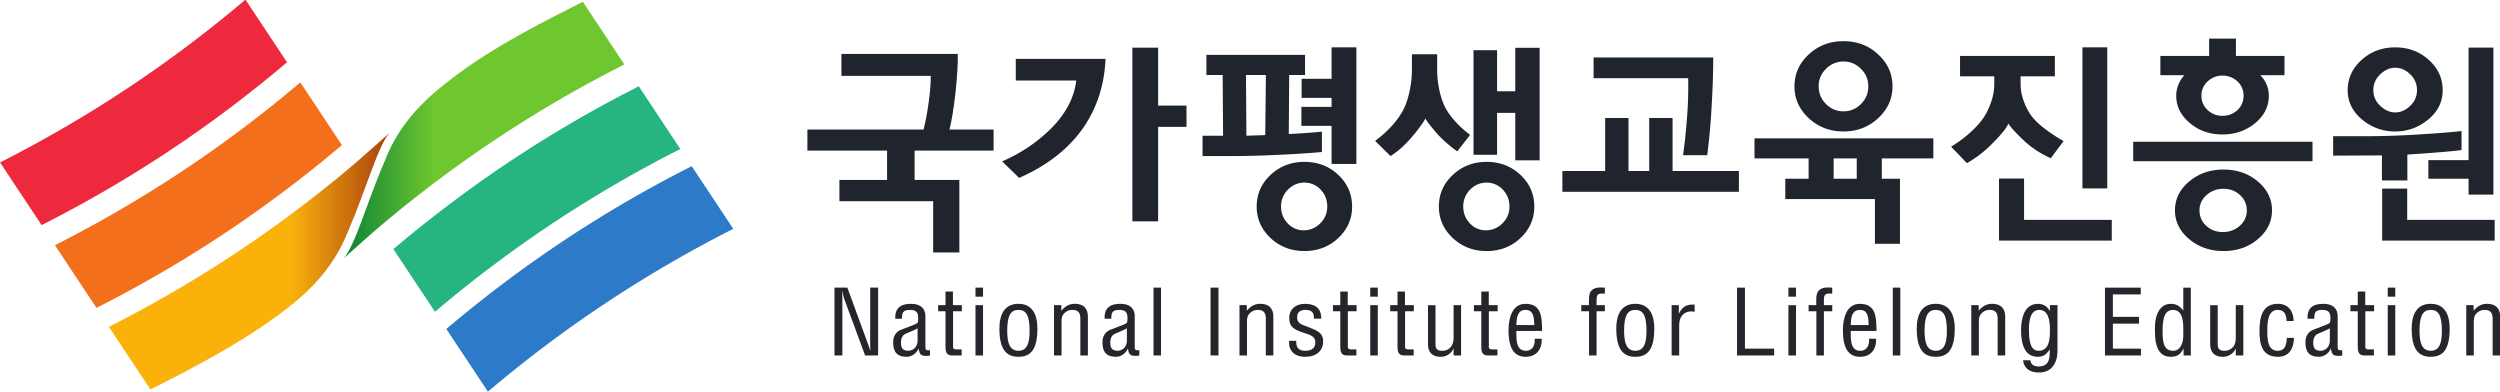 <svg xmlns="http://www.w3.org/2000/svg" xml:space="preserve" width="1275.529" height="200" viewBox="0 0 1275.529 200"><defs><clipPath id="a" clipPathUnits="userSpaceOnUse"><path d="M115.9 707.204c-2.371-1.777-4.683-3.844-5.95-7.196l.002.02c-1.562-3.647-2.518-7.232-3.498-8.229.548.489 2.582 2.298 3.017 2.663a106.238 106.238 0 0 0 9.927 7.462 105.502 105.502 0 0 0 10.739 6.244l-3.45 5.209-.005-.001-.043.071c-3.654-1.85-7.383-3.728-10.739-6.243m-9.583-15.526c.046.035.091.075.137.121l-.137-.121"/></clipPath><clipPath id="c" clipPathUnits="userSpaceOnUse"><path d="M0 841.89h595.276V0H0Z"/></clipPath><clipPath id="d" clipPathUnits="userSpaceOnUse"><path d="m110.413 702.451.135.12a1.213 1.213 0 0 1-.135-.12m-3.018-2.663a105.511 105.511 0 0 0-20.665-13.712l3.454-5.207.002.003.046-.073c3.653 1.851 7.351 3.772 10.737 6.246 2.371 1.731 4.665 3.844 5.948 7.197l-.002-.02c1.563 3.65 2.518 7.235 3.498 8.229a326.207 326.207 0 0 0-3.018-2.663"/></clipPath><clipPath id="f" clipPathUnits="userSpaceOnUse"><path d="M0 841.89h595.276V0H0Z"/></clipPath><linearGradient id="b" x1="0" x2="1" y1="0" y2="0" gradientTransform="matrix(23.821 0 0 -23.821 106.317 702.563)" gradientUnits="userSpaceOnUse" spreadMethod="pad"><stop offset="0" style="stop-opacity:1;stop-color:#0a8137"/><stop offset="0.328" style="stop-opacity:1;stop-color:#6ec72e"/><stop offset="1" style="stop-opacity:1;stop-color:#6ec72e"/></linearGradient><linearGradient id="e" x1="0" x2="1" y1="0" y2="0" gradientTransform="matrix(23.818 0 0 -23.818 86.73 691.685)" gradientUnits="userSpaceOnUse" spreadMethod="pad"><stop offset="0" style="stop-opacity:1;stop-color:#fab20b"/><stop offset="0.642" style="stop-opacity:1;stop-color:#fab20b"/><stop offset="1" style="stop-opacity:1;stop-color:#a73e10"/></linearGradient></defs><g clip-path="url(#a)" transform="matrix(6.059 0 0 -6.059 -469.946 4323.685)"><path d="M115.9 707.204c-2.371-1.777-4.683-3.844-5.95-7.196l.002.02c-1.562-3.647-2.518-7.232-3.498-8.229.548.489 2.582 2.298 3.017 2.663a106.238 106.238 0 0 0 9.927 7.462 105.502 105.502 0 0 0 10.739 6.244l-3.45 5.209-.005-.001-.043.071c-3.654-1.85-7.383-3.728-10.739-6.243m-9.583-15.526c.046.035.091.075.137.121l-.137-.121" style="fill:url(#b);stroke:none"/></g><g clip-path="url(#c)" transform="matrix(6.059 0 0 -6.059 -469.946 4323.685)"><path d="m0 0-.049.072a106.66 106.66 0 0 1-10.733-6.244 106.73 106.73 0 0 1-9.929-7.465l3.503-5.278A105.597 105.597 0 0 0 3.454-5.207L0 0" style="fill:#26b481;fill-opacity:1;fill-rule:nonzero;stroke:none" transform="translate(131.398 706.258)"/><path d="m0 0-.044.07a105.289 105.289 0 0 1-20.665-13.712l3.501-5.276a105.405 105.405 0 0 0 9.929 7.463A106.3 106.3 0 0 0 3.454-5.209L0-.002" style="fill:#2d7bc8;fill-opacity:1;fill-rule:nonzero;stroke:none" transform="translate(135.855 699.536)"/><path d="m0 0 .044-.069a106.071 106.071 0 0 1 10.738 6.243c3.495 2.321 6.8 4.818 9.928 7.464l-3.501 5.278a106.127 106.127 0 0 0-9.929-7.461A106.138 106.138 0 0 0-3.457 5.207L-.003 0" style="fill:#ee293d;fill-opacity:1;fill-rule:nonzero;stroke:none" transform="translate(81.022 694.712)"/><path d="m0 0 .046-.07a106.733 106.733 0 0 1 10.736 6.244 107.177 107.177 0 0 1 9.929 7.465l-3.503 5.278a105.984 105.984 0 0 0-9.927-7.463A106.13 106.13 0 0 0-3.457 5.207L-.003 0" style="fill:#f46f1b;fill-opacity:1;fill-rule:nonzero;stroke:none" transform="translate(85.643 687.742)"/></g><g clip-path="url(#d)" transform="matrix(6.059 0 0 -6.059 -469.946 4323.685)"><path d="m110.413 702.451.135.12a1.213 1.213 0 0 1-.135-.12m-3.018-2.663a105.511 105.511 0 0 0-20.665-13.712l3.454-5.207.002.003.046-.073c3.653 1.851 7.351 3.772 10.737 6.246 2.371 1.731 4.665 3.844 5.948 7.197l-.002-.02c1.563 3.65 2.518 7.235 3.498 8.229a326.207 326.207 0 0 0-3.018-2.663" style="fill:url(#e);stroke:none"/></g><g clip-path="url(#f)" transform="matrix(6.059 0 0 -6.059 -469.946 4323.685)"><path d="M0 0h.668v-5.712H-.426l-1.689 4.57a4.59 4.59 0 0 0-.227.857h-.014c.01-.286.014-.582.014-.872v-4.555h-.664V0h1.084L-.21-4.676c.071-.176.129-.357.21-.625h.016C.009-5.094 0-4.873 0-4.66Z" style="fill:#25262c;fill-opacity:1;fill-rule:nonzero;stroke:none" transform="translate(150.837 689.377)"/><path d="M0 0c-.313-.176-.667-.305-1.004-.456-.297-.13-.395-.442-.395-.731 0-.426.113-.702.628-.702.241 0 .771.178.771.864zm1.045-2.285c-.048-.007-.097-.011-.144-.029-.538-.022-.74.022-.806.603H.083c-.156-.374-.563-.685-.993-.685-.889 0-1.147.472-1.147 1.239 0 .162.023.77.643 1.028.363.15 1.262.471 1.341.536C.066.505.05.67.05.892c0 .479-.194.661-.71.661-.576 0-.658-.25-.649-.746h-.572c-.033.875.427 1.257 1.328 1.257C.773 2.064.66 1.016.66.916v-2.429c0-.107-.015-.26.113-.322.088-.022.186-.013.272-.007z" style="fill:#25262c;fill-opacity:1;fill-rule:nonzero;stroke:none" transform="translate(154.828 685.949)"/><path d="M0 0h.748v-.513H.011v-2.883c0-.144-.057-.329.297-.329h.426v-.511h-.7c-.378-.007-.66.053-.66.696v3.027h-.619V0h.619v1.148H0Z" style="fill:#25262c;fill-opacity:1;fill-rule:nonzero;stroke:none" transform="translate(157.806 687.9)"/><path d="M159.704 687.9h.636v-4.236h-.636zm0 1.477h.636v-.762h-.636z" style="fill:#25262c;fill-opacity:1;fill-rule:nonzero;stroke:none"/><path d="M0 0c-.653 0-.942-.485-.942-1.765 0-.997.201-1.677.942-1.677.753 0 .94.68.94 1.677C.94-.485.668 0 0 0m0-3.949c-.965 0-1.602.549-1.602 2.376 0 1.278.5 2.085 1.602 2.085s1.599-.807 1.599-2.085C1.599-3.41.983-3.949 0-3.949" style="fill:#25262c;fill-opacity:1;fill-rule:nonzero;stroke:none" transform="translate(163.32 687.502)"/><path d="M0 0c.324.368.654.579 1.136.579.669 0 1.101-.332 1.101-1.083V-3.77h-.633v3.101c0 .441-.154.736-.669.736a.939.939 0 0 1-.629-.234C.051-.387.02-.63.02-.937V-3.77h-.636V.466H0Z" style="fill:#25262c;fill-opacity:1;fill-rule:nonzero;stroke:none" transform="translate(166.932 687.434)"/><path d="M0 0c-.312-.176-.667-.305-1.002-.456-.3-.13-.396-.442-.396-.731 0-.426.115-.702.629-.702.24 0 .769.178.769.864zm1.048-2.285c-.05-.007-.098-.011-.146-.029-.539-.022-.741.022-.806.603H.081c-.153-.374-.563-.685-.99-.685-.889 0-1.147.472-1.147 1.239 0 .162.023.77.643 1.028.363.15 1.262.471 1.341.536.136.098.121.263.121.485 0 .479-.192.661-.706.661-.581 0-.661-.25-.652-.746h-.569c-.035.875.425 1.257 1.326 1.257C.776 2.064.66 1.016.66.916v-2.429c0-.107-.012-.26.116-.322.086-.022.182-.013.272-.007z" style="fill:#25262c;fill-opacity:1;fill-rule:nonzero;stroke:none" transform="translate(172.453 685.949)"/><path d="M174.696 689.377h.633v-5.712h-.633zM179.498 689.377h.67v-5.712h-.67z" style="fill:#25262c;fill-opacity:1;fill-rule:nonzero;stroke:none"/><path d="M0 0c.321.368.653.579 1.133.579.667 0 1.102-.332 1.102-1.083V-3.77H1.6v3.101c0 .441-.153.736-.665.736a.938.938 0 0 1-.631-.234C.047-.387.016-.63.016-.937V-3.77h-.633V.466H0Z" style="fill:#25262c;fill-opacity:1;fill-rule:nonzero;stroke:none" transform="translate(182.552 687.434)"/><path d="M0 0c.024.501-.17.736-.709.736-.45 0-.706-.196-.706-.637 0-.549.474-.618.908-.79C.135-.97.779-1.122.779-1.911c0-.808-.597-1.31-1.512-1.302-.393-.008-.874.122-1.109.44-.266.336-.249.619-.249.907h.603c-.023-.516.162-.84.755-.84.516 0 .852.202.852.718 0 .602-.643.655-1.099.838-.692.243-1.097.464-1.097 1.202 0 .732.541 1.196 1.311 1.196C.119 1.248.635.865.617 0z" style="fill:#25262c;fill-opacity:1;fill-rule:nonzero;stroke:none" transform="translate(188.202 686.765)"/><path d="M0 0h.748v-.513H.01v-2.883c0-.144-.057-.329.297-.329h.424v-.511H.032c-.378-.007-.658.053-.658.696v3.027h-.619V0h.619v1.148H0Z" style="fill:#25262c;fill-opacity:1;fill-rule:nonzero;stroke:none" transform="translate(191.05 687.9)"/><path d="M192.947 687.9h.635v-4.236h-.635zm0 1.477h.635v-.762h-.635z" style="fill:#25262c;fill-opacity:1;fill-rule:nonzero;stroke:none"/><path d="M0 0h.746v-.513H.01v-2.883c0-.144-.06-.329.295-.329h.428v-.511H.035c-.38-.007-.662.053-.662.696v3.027h-.617V0h.617v1.148H0Z" style="fill:#25262c;fill-opacity:1;fill-rule:nonzero;stroke:none" transform="translate(195.87 687.9)"/><path d="M0 0h-.021A1.172 1.172 0 0 0-1.08-.67c-.669 0-1.076.336-1.076 1.081v3.267h.633V.389c0-.358.121-.552.569-.552.308 0 .591.131.766.377.146.211.188.503.188.745v2.719h.631V-.558H0Z" style="fill:#25262c;fill-opacity:1;fill-rule:nonzero;stroke:none" transform="translate(199.965 684.222)"/><path d="M0 0h.747v-.513H.008v-2.883c0-.144-.056-.329.296-.329h.425v-.511H.03c-.376-.007-.658.053-.658.696v3.027h-.621V0h.621v1.148H0Z" style="fill:#25262c;fill-opacity:1;fill-rule:nonzero;stroke:none" transform="translate(202.926 687.9)"/><path d="M0 0c-.027.496.007 1.278-.735 1.278-.735 0-.755-.775-.776-1.278Zm.626-1.149c.041-.831-.41-1.522-1.35-1.522-.846 0-1.446.533-1.446 2.238 0 .892.246 2.223 1.431 2.223C.705 1.79.626.496.66-.493h-2.171c.014-.575-.089-1.671.802-1.671.613 0 .781.535.742 1.015z" style="fill:#25262c;fill-opacity:1;fill-rule:nonzero;stroke:none" transform="translate(206.76 686.223)"/><path d="M0 0h-.653v.513h.646v.359c0 .25 0 .599.156.811.212.283.587.359 1.184.306v-.51c-.516.045-.699 0-.699-.518V.513h.699V0H.634v-3.723H0Z" style="fill:#25262c;fill-opacity:1;fill-rule:nonzero;stroke:none" transform="translate(211.37 687.387)"/><path d="M0 0c-.65 0-.943-.485-.943-1.765 0-.997.202-1.677.943-1.677.755 0 .941.68.941 1.677C.941-.485.667 0 0 0m0-3.949c-.965 0-1.602.549-1.602 2.376C-1.602-.295-1.103.512 0 .512c1.099 0 1.599-.807 1.599-2.085C1.599-3.41.979-3.949 0-3.949" style="fill:#25262c;fill-opacity:1;fill-rule:nonzero;stroke:none" transform="translate(215.266 687.502)"/><path d="M0 0h.017c.268.557.646.789 1.312.738V.142C.51.284.028-.205.028-.977v-2.565h-.637V.693H0Z" style="fill:#25262c;fill-opacity:1;fill-rule:nonzero;stroke:none" transform="translate(218.934 687.207)"/><path d="M0 0v5.712h.666V.574h2.461V0Z" style="fill:#25262c;fill-opacity:1;fill-rule:nonzero;stroke:none" transform="translate(223.832 683.664)"/><path d="M228.159 687.9h.638v-4.236h-.638zm0 1.477h.638v-.762h-.638z" style="fill:#25262c;fill-opacity:1;fill-rule:nonzero;stroke:none"/><path d="M0 0h-.656v.513h.644v.359c0 .25 0 .599.164.811.21.283.588.359 1.183.306v-.51c-.517.045-.702 0-.702-.518V.513h.702V0H.633v-3.723H0Z" style="fill:#25262c;fill-opacity:1;fill-rule:nonzero;stroke:none" transform="translate(230.514 687.387)"/><path d="M0 0c-.022.496.011 1.278-.731 1.278-.741 0-.752-.775-.779-1.278Zm.63-1.149C.672-1.98.22-2.671-.721-2.671c-.848 0-1.447.533-1.447 2.238 0 .892.247 2.223 1.43 2.223C.71 1.79.63.496.666-.493H-1.51c.018-.575-.089-1.671.802-1.671.613 0 .783.535.74 1.015z" style="fill:#25262c;fill-opacity:1;fill-rule:nonzero;stroke:none" transform="translate(234.915 686.223)"/><path d="M236.948 689.377h.633v-5.712h-.633z" style="fill:#25262c;fill-opacity:1;fill-rule:nonzero;stroke:none"/><path d="M0 0c-.652 0-.94-.485-.94-1.765 0-.997.199-1.677.94-1.677.753 0 .938.68.938 1.677C.938-.485.667 0 0 0m0-3.949c-.965 0-1.599.549-1.599 2.376C-1.599-.295-1.104.512 0 .512c1.102 0 1.601-.807 1.601-2.085C1.601-3.41.981-3.949 0-3.949" style="fill:#25262c;fill-opacity:1;fill-rule:nonzero;stroke:none" transform="translate(240.564 687.502)"/><path d="M0 0c.319.368.65.579 1.132.579.668 0 1.102-.332 1.102-1.083V-3.77h-.636v3.101c0 .441-.151.736-.666.736a.939.939 0 0 1-.629-.234C.052-.387.016-.63.016-.937V-3.77h-.638V.466H0Z" style="fill:#25262c;fill-opacity:1;fill-rule:nonzero;stroke:none" transform="translate(244.18 687.434)"/><path d="M0 0c0-1.035.186-1.722.811-1.722.964 0 .955 1.136.955 1.813 0 .838-.181 1.629-.892 1.629C.029 1.72 0 .574 0 0m1.766 2.118h.637v-3.724c0-.519-.043-.914-.339-1.363-.281-.422-.738-.585-1.23-.585-.716 0-1.246.311-1.334 1.034h.618c.055-.381.315-.525.699-.525 1.03 0 .927.959.933 1.424h-.017c-.264-.432-.553-.608-.962-.608-.844 0-1.434.554-1.434 2.26 0 .893.235 2.2 1.419 2.2.407 0 .778-.189.994-.593h.016z" style="fill:#25262c;fill-opacity:1;fill-rule:nonzero;stroke:none" transform="translate(248.414 685.782)"/><path d="M0 0v5.712h3.014v-.571H.666v-1.89h2.202v-.57H.666V.574h2.363V0Z" style="fill:#25262c;fill-opacity:1;fill-rule:nonzero;stroke:none" transform="translate(254.815 683.664)"/><path d="M0 0c0 .58-.015 1.651-.867 1.651-.533 0-.876-.395-.876-1.695 0-.916.033-1.747.899-1.747.66 0 .844.787.844 1.264zm0 3.526h.635v-5.712H.023v.558H.008c-.272-.505-.548-.67-1.085-.67-1.407 0-1.296 1.864-1.311 2.238-.046 1.242.386 2.223 1.344 2.223.456 0 .734-.181 1.029-.548H0Z" style="fill:#25262c;fill-opacity:1;fill-rule:nonzero;stroke:none" transform="translate(261.411 685.85)"/><path d="M0 0h-.017a1.179 1.179 0 0 0-1.06-.67c-.669 0-1.08.336-1.08 1.081v3.267h.636V.389c0-.358.122-.552.57-.552.307 0 .588.131.766.377.146.211.185.503.185.745v2.719h.635V-.558H0Z" style="fill:#25262c;fill-opacity:1;fill-rule:nonzero;stroke:none" transform="translate(265.831 684.222)"/><path d="M0 0c0-.554.042-1.539.855-1.539.69 0 .756.563.785 1.085h.603C2.222-1.27 1.9-2.046.899-2.046-.468-2.046-.66-.965-.66.131c0 1.036.177 2.284 1.546 2.284.9 0 1.336-.665 1.325-1.447h-.593c-.007.465-.139.935-.741.935C-.046 1.903 0 .603 0 0" style="fill:#25262c;fill-opacity:1;fill-rule:nonzero;stroke:none" transform="translate(268.487 685.599)"/><path d="M0 0c-.312-.176-.665-.305-1.002-.456-.297-.13-.395-.442-.395-.731 0-.426.113-.702.63-.702.238 0 .767.178.767.864zm1.043-2.285C1-2.292.95-2.296.903-2.314c-.541-.022-.741.022-.806.603H.082c-.157-.374-.562-.685-.991-.685-.889 0-1.147.472-1.147 1.239 0 .162.023.77.643 1.028.361.15 1.26.471 1.338.536.141.098.124.263.124.485 0 .479-.19.661-.706.661-.58 0-.659-.25-.652-.746h-.57c-.036.875.427 1.257 1.326 1.257C.774 2.064.66 1.016.66.916v-2.429c0-.107-.016-.26.114-.322.089-.022.184-.013.269-.007z" style="fill:#25262c;fill-opacity:1;fill-rule:nonzero;stroke:none" transform="translate(273.75 685.949)"/><path d="M0 0h.745v-.513H.007v-2.883c0-.144-.057-.329.298-.329H.73v-.511H.029c-.379-.007-.659.053-.659.696v3.027h-.618V0h.618v1.148H0Z" style="fill:#25262c;fill-opacity:1;fill-rule:nonzero;stroke:none" transform="translate(276.733 687.9)"/><path d="M278.626 687.9h.634v-4.236h-.634zm0 1.477h.634v-.762h-.634z" style="fill:#25262c;fill-opacity:1;fill-rule:nonzero;stroke:none"/><path d="M0 0c-.655 0-.944-.485-.944-1.765 0-.997.203-1.677.944-1.677.755 0 .937.68.937 1.677C.937-.485.664 0 0 0m0-3.949c-.969 0-1.604.549-1.604 2.376C-1.604-.295-1.106.512 0 .512c1.099 0 1.596-.807 1.596-2.085C1.596-3.41.978-3.949 0-3.949" style="fill:#25262c;fill-opacity:1;fill-rule:nonzero;stroke:none" transform="translate(282.247 687.502)"/><path d="M0 0c.323.368.65.579 1.133.579.667 0 1.103-.332 1.103-1.083V-3.77h-.632v3.101c0 .441-.156.736-.668.736a.92.92 0 0 1-.627-.234C.051-.387.018-.63.018-.937V-3.77h-.635V.466H0Z" style="fill:#25262c;fill-opacity:1;fill-rule:nonzero;stroke:none" transform="translate(285.856 687.434)"/><path d="M0 0h2.089v-9.819H0v3.206h-2.541v1.603H0v.756h-2.523v1.604H0Zm-.956-14.821c.396.39.592.864.592 1.418 0 .562-.187 1.038-.563 1.43a1.84 1.84 0 0 1-1.364.584c-.528 0-.986-.195-1.377-.584a1.952 1.952 0 0 1-.587-1.43c0-.554.189-1.028.56-1.418a1.809 1.809 0 0 1 1.352-.584c.528 0 .99.195 1.387.584m1.521-1.235c-.773-.73-1.727-1.095-2.856-1.095-1.114 0-2.065.365-2.846 1.095-.779.734-1.17 1.62-1.17 2.653 0 1.042.391 1.93 1.17 2.664.781.73 1.732 1.098 2.846 1.098 1.129 0 2.083-.368 2.856-1.098.776-.734 1.163-1.622 1.163-2.664 0-1.033-.387-1.919-1.163-2.653m-7.773 13.73.036-5.118c.242.014.496.023.769.029.267.007.541.014.817.026l.055 5.063zm3.604-4.972c.516.024 1.011.054 1.487.09.474.034.909.073 1.304.108v-1.713a80.185 80.185 0 0 0-3.61-.234 85.165 85.165 0 0 0-3.687-.107h-2.755v1.71h1.73l-.037 5.118h-1.369v1.695h8.307v-1.695h-1.335z" style="fill:#20242c;fill-opacity:1;fill-rule:nonzero;stroke:none" transform="translate(189.69 709.609)"/><path d="M0 0h2.053v-9.478H0v3.999h-1.53v-3.532h-1.985V-.2h1.985v-3.46H0Zm-1.056-11.937a1.829 1.829 0 0 1-1.359.584c-.527 0-.987-.195-1.378-.584a1.954 1.954 0 0 1-.585-1.43c0-.554.185-1.028.557-1.418a1.806 1.806 0 0 1 1.353-.584c.528 0 .989.195 1.388.584.394.39.593.864.593 1.418 0 .562-.189 1.038-.569 1.43M.439-16.02c-.773-.73-1.726-1.095-2.854-1.095-1.117 0-2.065.365-2.846 1.095-.781.734-1.172 1.621-1.172 2.653 0 1.042.391 1.93 1.172 2.664.781.73 1.729 1.098 2.846 1.098 1.128 0 2.081-.368 2.854-1.098.777-.734 1.165-1.622 1.165-2.664 0-1.032-.388-1.919-1.165-2.653m-12.241 8.183a9.72 9.72 0 0 1 1.48 1.338c.43.489.759.98.989 1.471.192.421.342.915.457 1.486.117.572.174 1.132.174 1.683v1.317h2.126v-1.317c0-.515.054-1.04.16-1.575A6.95 6.95 0 0 1-6-4.814c.205-.443.496-.879.883-1.313.384-.433.82-.836 1.314-1.207l-1.079-1.387a9.18 9.18 0 0 0-.899.712 8.168 8.168 0 0 0-.85.837c-.302.349-.526.623-.674.828-.153.204-.238.336-.263.398-.037-.096-.147-.276-.333-.541a11.592 11.592 0 0 0-.658-.847 10.362 10.362 0 0 0-.865-.936c-.3-.29-.659-.572-1.078-.848z" style="fill:#20242c;fill-opacity:1;fill-rule:nonzero;stroke:none" transform="translate(205.157 709.572)"/><path d="M0 0c.145 1.02.255 2.108.34 3.26a33.46 33.46 0 0 1 .091 3.222h-7.965v1.749H2.539c0-1.238-.044-2.622-.136-4.16A56.377 56.377 0 0 0 2.034 0Zm-6.559 3.134h1.963v-4.467h1.746v4.467h1.966v-4.467h5.585v-1.749h-14.864v1.749h3.604z" style="fill:#20242c;fill-opacity:1;fill-rule:nonzero;stroke:none" transform="translate(219.288 700.528)"/><path d="M231.969 698.544h1.944v1.714h-1.944zm-.641 6.29c.416-.41.903-.613 1.47-.613.563 0 1.053.203 1.466.613.416.407.62.905.62 1.492 0 .578-.204 1.07-.62 1.476a2.002 2.002 0 0 1-1.466.615 2.009 2.009 0 0 1-1.47-.615 1.986 1.986 0 0 1-.62-1.476c0-.587.205-1.085.62-1.492m4.394 4.178c.803-.745 1.203-1.64 1.203-2.686s-.406-1.937-1.212-2.685c-.803-.742-1.776-1.115-2.915-1.115-1.141 0-2.115.373-2.923 1.115-.802.748-1.207 1.639-1.207 2.685s.402 1.941 1.2 2.686c.801.745 1.775 1.117 2.93 1.117 1.153 0 2.129-.372 2.924-1.117m-10.42-8.754v1.691h15.061v-1.691h-4.339v-1.714h1.528v-5.476h-2.108v3.765h-7.548v1.711h1.964v1.714zM252.916 709.609h2.093v-11.874h-2.093zm-4.914-11.046v-3.478h7.386v-1.747h-9.495v5.225zm-5.39 8.609v1.713h7.983v-1.713h-2.883v-.628c0-.517.097-1.027.29-1.532.19-.504.424-.932.703-1.278.295-.362.689-.72 1.168-1.072.48-.356.968-.672 1.46-.945l-1.082-1.444a9.647 9.647 0 0 0-1.206.657 9.01 9.01 0 0 0-.972.75c-.299.278-.577.55-.829.821-.253.27-.44.499-.559.693a3.09 3.09 0 0 0-.386-.613 10.68 10.68 0 0 0-.806-.901 10.742 10.742 0 0 0-1.061-.982 9.92 9.92 0 0 0-1.242-.839l-1.334 1.388c.491.289.988.65 1.489 1.081.498.431.907.876 1.231 1.333.251.373.468.816.649 1.334.179.515.268 1.022.268 1.512v.665z" style="fill:#20242c;fill-opacity:1;fill-rule:nonzero;stroke:none"/><path d="M0 0a1.809 1.809 0 0 1-1.266.486C-1.743.486-2.16.323-2.507 0a1.575 1.575 0 0 1-.524-1.208c0-.48.173-.884.524-1.209A1.768 1.768 0 0 1-1.266-2.9c.493 0 .913.161 1.266.483.344.325.516.729.516 1.209C.516-.726.344-.325 0 0m.195-12.161c.395.346.594.78.594 1.296 0 .505-.185.934-.565 1.29-.38.352-.844.531-1.399.531a2.076 2.076 0 0 1-1.422-.525 1.648 1.648 0 0 1-.597-1.296c0-.516.192-.95.57-1.296.378-.351.843-.525 1.394-.525.554 0 1.03.174 1.425.525m1.53 3.729c.793-.672 1.186-1.484 1.186-2.433 0-.936-.393-1.739-1.186-2.413-.793-.672-1.757-1.007-2.9-1.007-1.126 0-2.095.335-2.893 1.007-.799.674-1.193 1.477-1.193 2.413 0 .949.394 1.761 1.193 2.433.798.672 1.767 1.008 2.893 1.008 1.143 0 2.107-.336 2.9-1.008M3.963 2.143V.522H1.922a2.37 2.37 0 0 0 .533-.786c.128-.294.189-.608.189-.944 0-.901-.386-1.668-1.151-2.307-.769-.635-1.69-.955-2.759-.955-1.068 0-1.985.321-2.746.967-.762.64-1.142 1.407-1.142 2.295 0 .336.064.65.189.944.123.298.287.557.491.786H-6.49v1.621h4.107v1.459h2.256V2.143Zm-12.74-7.224H6.322v-1.641H-8.777Z" style="fill:#20242c;fill-opacity:1;fill-rule:nonzero;stroke:none" transform="translate(265.97 706.743)"/><path d="M0 0v1.568h3.386v9.477h2.093V-1.333H3.386V0Zm-1.781-.829v-2.63h7.365v-1.748H-3.89v4.378zm.248 9.63c-.385.366-.801.549-1.258.549-.441 0-.862-.183-1.253-.549a1.765 1.765 0 0 1-.587-1.343c0-.515.194-.957.587-1.322.391-.369.812-.549 1.253-.549.457 0 .873.18 1.258.549.386.365.576.807.576 1.322 0 .529-.19.976-.576 1.343m-4.085 1.208c.781.703 1.72 1.055 2.827 1.055 1.104 0 2.049-.352 2.828-1.055.781-.703 1.169-1.554 1.169-2.551 0-.983-.406-1.808-1.225-2.475-.817-.668-1.741-1.001-2.772-1.001a4.266 4.266 0 0 0-2.786 1.001c-.806.667-1.217 1.492-1.217 2.475 0 .997.393 1.848 1.176 2.551m1.241-8.044-3.642-.018v1.639h3.013c1.211 0 2.604.048 4.181.143 1.57.096 2.779.192 3.619.291V2.415a42.924 42.924 0 0 0-1.956-.19 189.26 189.26 0 0 0-2.606-.188v-2.18H-3.91v2.108z" style="fill:#20242c;fill-opacity:1;fill-rule:nonzero;stroke:none" transform="translate(282.047 698.544)"/><path d="M0 0c.321 1.186.641 3.504.604 4.522h-7.519v1.846h9.798c.037-1.619-.3-4.766-.697-6.368h3.712v-1.771H-.753v-2.47h3.768v-6.106H.811v4.316h-7.896v1.79h4.014v2.47h-6.71V0Z" style="fill:#20242c;fill-opacity:1;fill-rule:nonzero;stroke:none" transform="translate(155.331 702.687)"/><path d="M0 0h2.391v-1.79H0v-7.953h-2.168V4.881H0Zm-11.703-6.087-1.433 1.394a13.248 13.248 0 0 1 4.127 2.771C-7.823-.736-7.05.66-6.898 2.11h-5.088v1.828h7.556c-.094-2.356-.829-4.39-2.035-6.03-1.263-1.715-3.052-3.034-5.238-3.995" style="fill:#20242c;fill-opacity:1;fill-rule:nonzero;stroke:none" transform="translate(175.083 704.703)"/></g></svg>